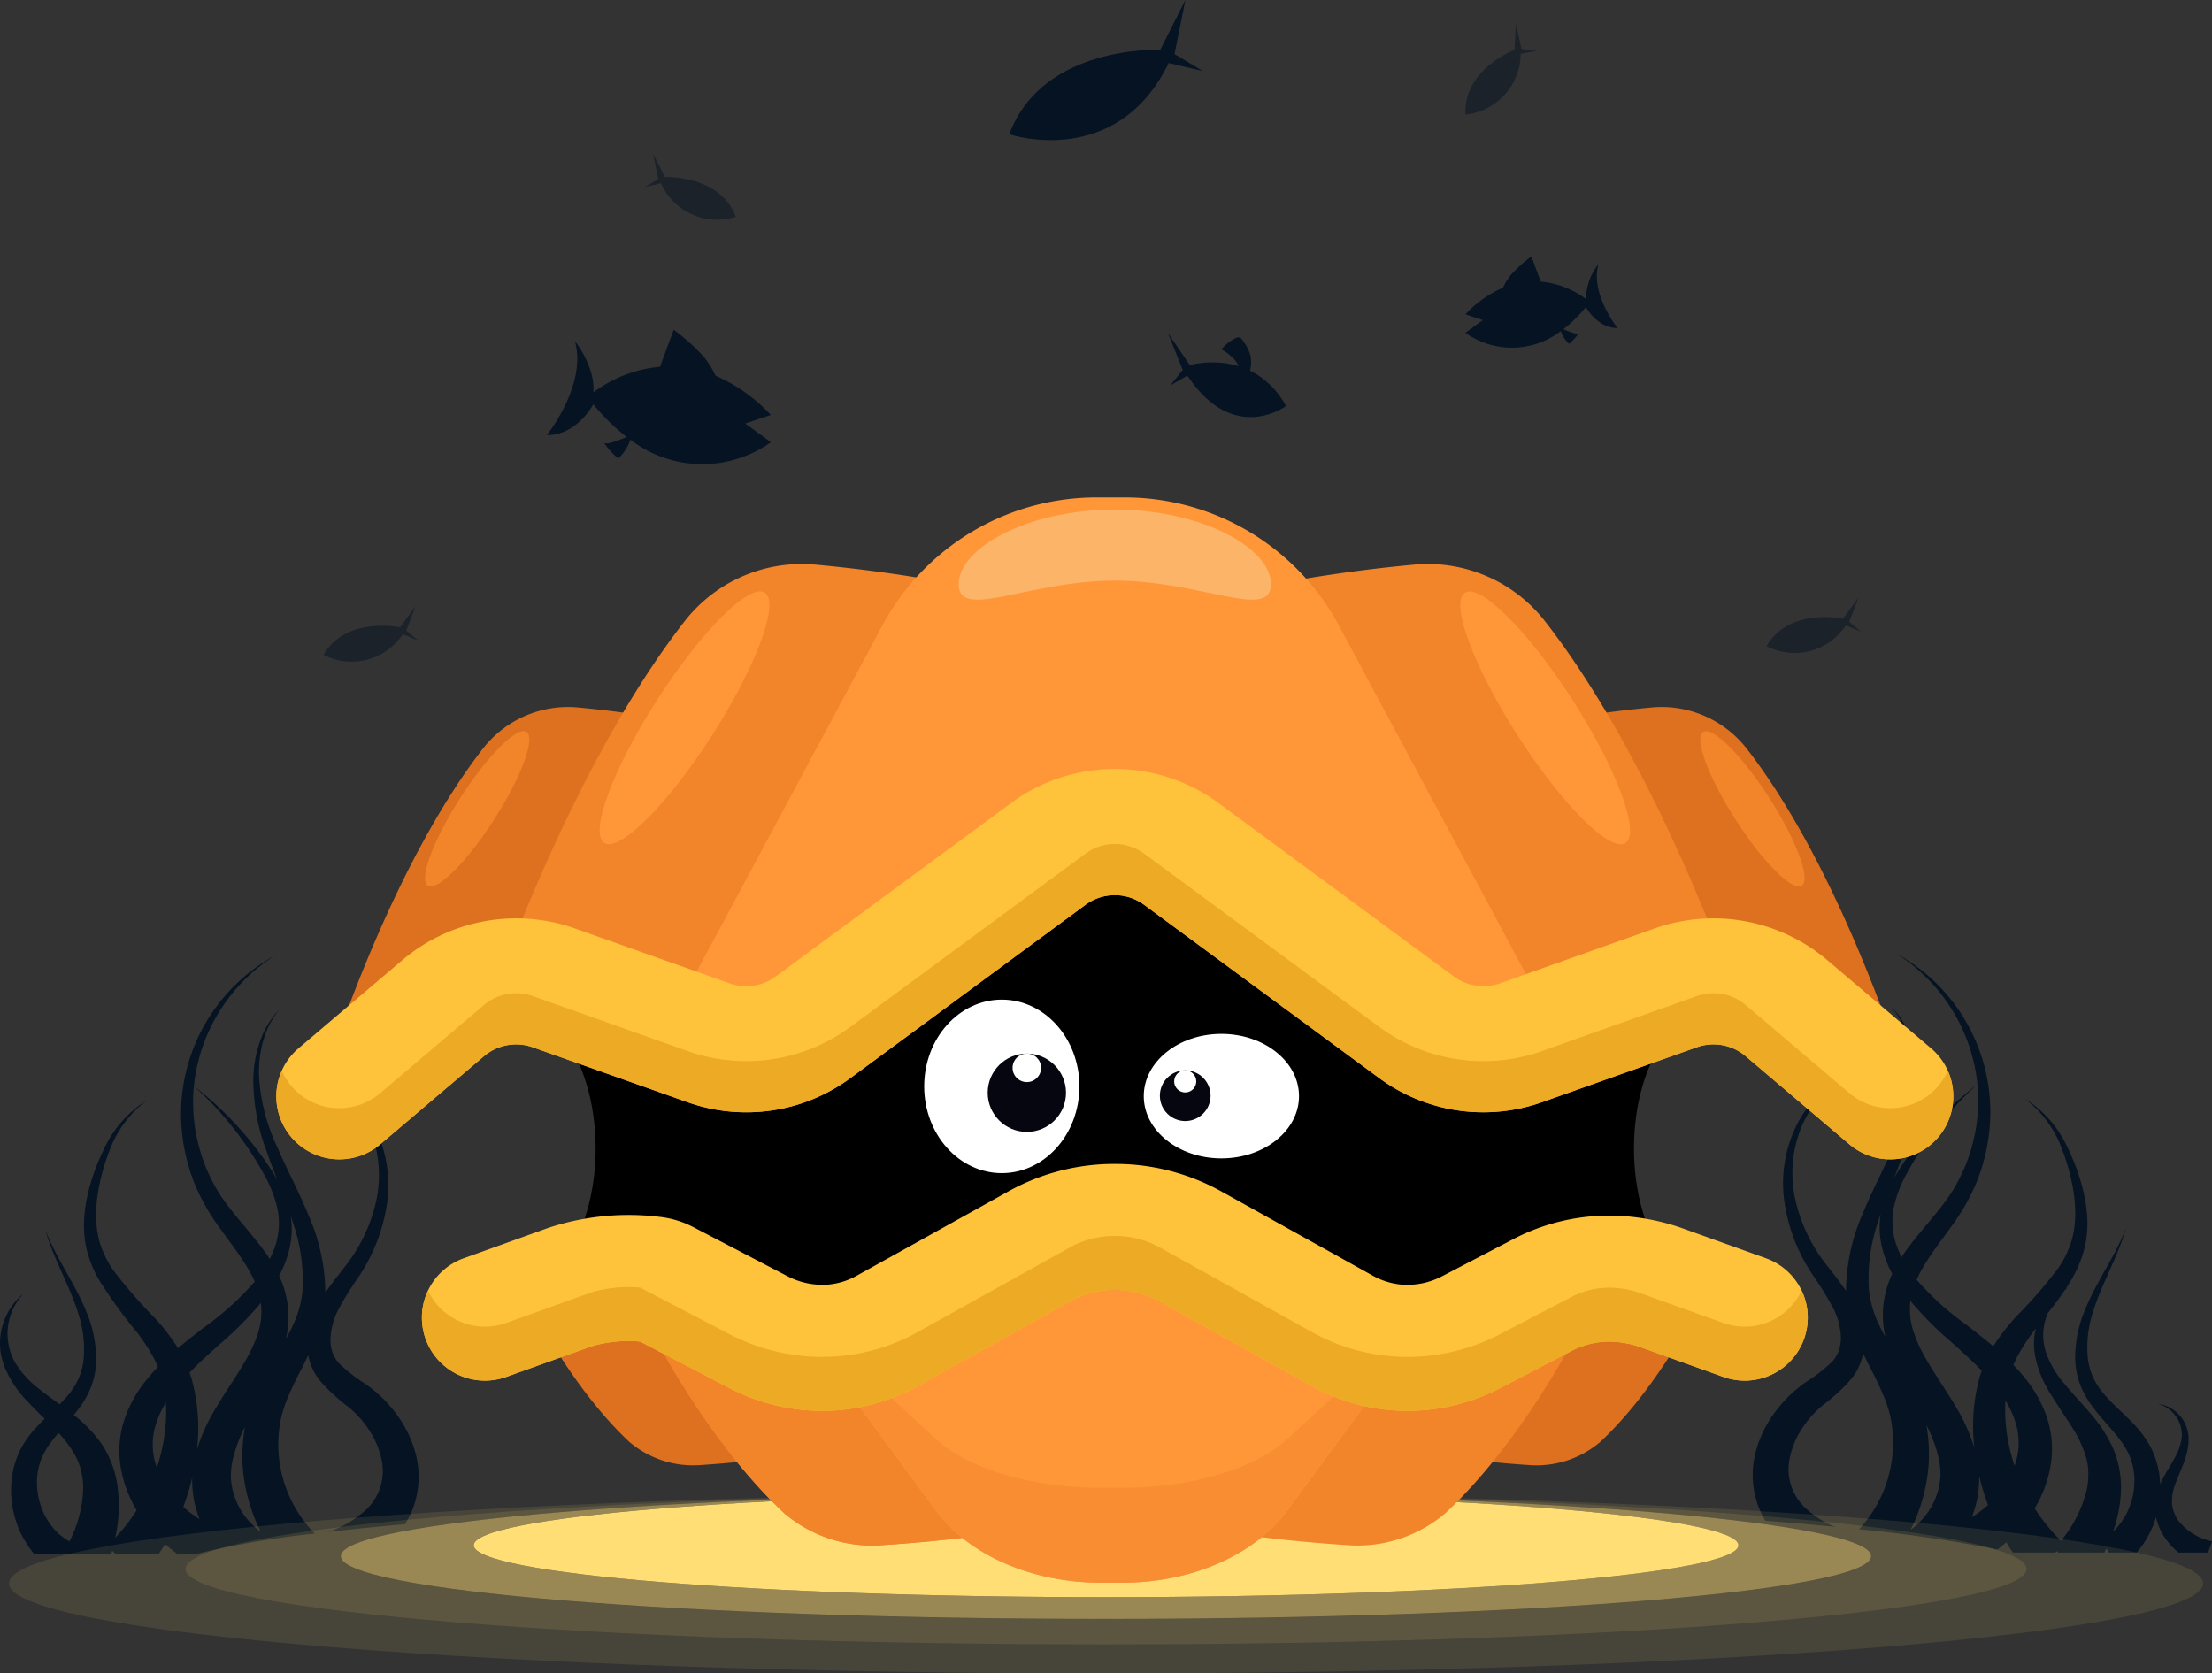 <svg xmlns="http://www.w3.org/2000/svg" width="273.894" height="207.224" viewBox="0 0 273.894 207.224"><rect x="0" y="0" width="273.894" height="207.224" fill="#333333" stroke="none"/><defs><style>.a,.b{fill:#051323;}.b,.f,.l,.q{opacity:0.5;}.c,.d,.e,.f{fill:#ffde76;}.c{opacity:0.1;}.e{opacity:0.2;}.g{fill:#dd711f;}.h,.l{fill:#f2842a;}.i{fill:#ff9739;}.j{fill:#e57f45;}.k{fill:#f59e66;}.m{fill:#ffc23b;}.n{fill:#edaa24;}.o{fill:#fff;}.p{fill:#060610;}.q{fill:#fad399;}</style></defs><g transform="translate(1122.184 -1576.343)"><path class="a" d="M-978.516,1582.509s-14.583-.657-18.694,10.462c0,0,13.279,4.471,19.734-8.824l4.222.991-3.5-2.1,1.349-6.7Z"/><path class="b" d="M-1039.855,1598.273s6.851-.309,8.783,4.915a7.617,7.617,0,0,1-9.272-4.145l-1.983.466,1.644-.987-.634-3.146Z"/><path class="b" d="M-1072.654,1654.03s-6.708-1.427-9.469,3.41a7.615,7.615,0,0,0,9.825-2.571l1.881.785-1.461-1.242,1.141-3Z"/><path class="b" d="M-893.978,1652.954s-6.709-1.427-9.47,3.41a7.618,7.618,0,0,0,9.826-2.571l1.88.785-1.46-1.243,1.14-3Z"/><path class="b" d="M-934.654,1582.5s-6.4,2.474-6.063,8.033a7.616,7.616,0,0,0,6.821-7.525l2-.371-1.9-.242-.685-3.135Z"/><path class="a" d="M-1026.738,1627.726a20.577,20.577,0,0,0-6.843-4.855,11.279,11.279,0,0,0-1.5-2.4,26.159,26.159,0,0,0-3.683-3.3q-.851,2.3-1.7,4.593a16.221,16.221,0,0,0-8.252,3.172c.271-3.179-2.285-6.359-2.285-6.359,1.55,5.4-3.477,11.658-3.477,11.658,3.758,0,5.762-3.829,5.762-3.829a25.333,25.333,0,0,0,4.127,4.051c-.921.37-2.577,1.066-2.834.677a8.7,8.7,0,0,0,1.742,1.931.1.1,0,0,0,.053.027.1.1,0,0,0,.071-.039,5.74,5.74,0,0,0,1.428-2.264,14.63,14.63,0,0,0,17.4.313l-3.179-2.312Z"/><path class="a" d="M-940.732,1615.27a13.966,13.966,0,0,1,4.646-3.3,7.671,7.671,0,0,1,1.021-1.631,17.771,17.771,0,0,1,2.5-2.242l1.156,3.118a11.012,11.012,0,0,1,5.6,2.154,7.171,7.171,0,0,1,1.551-4.317c-1.052,3.663,2.361,7.914,2.361,7.914-2.551,0-3.912-2.6-3.912-2.6a17.2,17.2,0,0,1-2.8,2.75c.625.251,1.749.724,1.924.459a5.885,5.885,0,0,1-1.184,1.311.063.063,0,0,1-.036.019.066.066,0,0,1-.047-.027,3.893,3.893,0,0,1-.97-1.537,9.932,9.932,0,0,1-11.811.213l2.159-1.57Z"/><path class="a" d="M-967.406,1622.239a4.1,4.1,0,0,0,.048-1.889,5.823,5.823,0,0,0-.928-1.821.832.832,0,0,0-.44-.4.78.78,0,0,0-.532.121,5.691,5.691,0,0,0-1.747,1.417c.156-.189,1.4.9,1.525,1.027a4.437,4.437,0,0,1,.7,1,11.582,11.582,0,0,0-6.08-.138l-2.712-3.989,1.84,4.588-1.559,1.935,2.135-1.239c5.71,8.634,12.2,3.777,12.2,3.777A10.155,10.155,0,0,0-967.406,1622.239Z"/><path class="a" d="M-1087.664,1753.8a16.014,16.014,0,0,1,.315-1.995,18.155,18.155,0,0,1,.613-1.95,44.043,44.043,0,0,1,1.89-4.014c.279-.548.56-1.11.836-1.683.032.177.064.353.109.53a7.2,7.2,0,0,0,1.281,2.563,22.279,22.279,0,0,0,3.594,3.329,14.368,14.368,0,0,1,1.442,1.393,12.96,12.96,0,0,1,1.179,1.576,10.515,10.515,0,0,1,1.454,3.486,6.571,6.571,0,0,1-1.868,6.228,13.035,13.035,0,0,1-4.777,2.794c2.931-.34,6.127-.664,9.558-.97a10.93,10.93,0,0,0,1.446-3.533,11.343,11.343,0,0,0-.229-5.569,14.612,14.612,0,0,0-2.385-4.678,16.649,16.649,0,0,0-1.7-1.925,18.132,18.132,0,0,0-1.95-1.611,20.553,20.553,0,0,1-3.291-2.542,4.1,4.1,0,0,1-.862-1.4,4.835,4.835,0,0,1-.253-1.717,8.7,8.7,0,0,1,1.062-3.761,42.8,42.8,0,0,1,2.326-3.755,21.952,21.952,0,0,0,3.522-8.682,16.226,16.226,0,0,0-1.056-9.188,13.581,13.581,0,0,0-6.057-6.679,13.23,13.23,0,0,1,5.4,6.939,15.155,15.155,0,0,1,.324,8.65,20.167,20.167,0,0,1-3.87,7.731c-.747.976-1.55,1.968-2.29,3.064a24.144,24.144,0,0,0-2.031-9.478c-1.189-2.936-2.658-5.646-3.87-8.44a24.02,24.02,0,0,1-2.3-8.712,14.461,14.461,0,0,1,.489-4.5,10.7,10.7,0,0,1,2.1-4.039,10.884,10.884,0,0,0-2.44,3.93,15,15,0,0,0-.862,4.608,25.066,25.066,0,0,0,1.688,9.228c.4,1.151.833,2.285,1.27,3.409q-.315-.556-.655-1.091a41.406,41.406,0,0,0-2.843-3.892,42.447,42.447,0,0,0-6.824-6.625,21.8,21.8,0,0,1,10.026-16.155,22.381,22.381,0,0,0-11.535,17.728,22.57,22.57,0,0,0,.231,5.595,22.583,22.583,0,0,0,1.579,5.419,25.567,25.567,0,0,0,2.831,4.89c1.065,1.505,2.176,2.92,3.1,4.368a16.71,16.71,0,0,1,1.218,2.189c.029.063.054.127.082.19a35.774,35.774,0,0,1-6.16,5.584c-1.11.853-2.237,1.723-3.337,2.656-.063-.1-.125-.2-.189-.3a26.177,26.177,0,0,0-2.623-3.372,61.288,61.288,0,0,1-5.193-5.963,12.644,12.644,0,0,1-1.651-3.336,12.152,12.152,0,0,1-.482-3.741,19.347,19.347,0,0,1,.483-3.872,24.785,24.785,0,0,1,1.143-3.79,13.534,13.534,0,0,1,4.671-6.321,13.88,13.88,0,0,0-5.319,6.03,25.712,25.712,0,0,0-1.525,3.806,20.747,20.747,0,0,0-.871,4.059,13.8,13.8,0,0,0,.178,4.259,14.569,14.569,0,0,0,1.557,4.021,62.083,62.083,0,0,0,4.814,6.651,23.387,23.387,0,0,1,2.057,3.177c.173.334.326.669.469,1.007-.521.543-1.028,1.109-1.509,1.716a15.787,15.787,0,0,0-2.616,4.706,12.4,12.4,0,0,0-.545,5.61,15.037,15.037,0,0,0,2.035,5.719,23.354,23.354,0,0,1-2.653,3.423c.06-.3.123-.594.171-.9a17.87,17.87,0,0,0,.1-5.526,12.482,12.482,0,0,0-2.018-5.291,16.634,16.634,0,0,0-3.388-3.5c.276-.339.548-.687.809-1.053a10.9,10.9,0,0,0,1.453-2.76,9.835,9.835,0,0,0,.514-3.057,15.268,15.268,0,0,0-1.173-5.806c-1.453-3.628-3.759-6.669-5.124-10.233,1.037,3.67,3.092,7.007,4.146,10.569a14,14,0,0,1,.6,5.378,8.157,8.157,0,0,1-.654,2.5,8.98,8.98,0,0,1-1.4,2.147c-.288.339-.6.667-.922.993-.843-.617-1.671-1.212-2.451-1.836a11.92,11.92,0,0,1-3.043-3.3,7.237,7.237,0,0,1,1.005-8.55,7.782,7.782,0,0,0-2.624,4.094,7.992,7.992,0,0,0-.257,2.536,6.748,6.748,0,0,0,.2,1.287,7.739,7.739,0,0,0,.393,1.243,13.621,13.621,0,0,0,2.871,4.245c.676.726,1.372,1.407,2.051,2.076-.408.4-.817.811-1.217,1.255a12.363,12.363,0,0,0-1.829,2.633,11.646,11.646,0,0,0-.985,3.145,12.994,12.994,0,0,0-.046,3.285,13.588,13.588,0,0,0,.829,3.2,13.022,13.022,0,0,0,1.7,2.916c.1.124.211.242.318.362h3.445l.177-.3c-.023.04-.043.081-.065.121l.369.174h5.528c.048-.152.1-.3.14-.459l.474.459h5.247c.287-.419.566-.842.828-1.275.513.456,1.046.875,1.59,1.275h2.018a114.188,114.188,0,0,1,14.919-2.586A15.778,15.778,0,0,1-1087.664,1753.8Zm-25.92,13.427a7.963,7.963,0,0,1-1.677-1.28,9.315,9.315,0,0,1-1.343-1.883,10.216,10.216,0,0,1-.808-2.243,9.766,9.766,0,0,1-.189-2.4,8.669,8.669,0,0,1,.5-2.335,9.643,9.643,0,0,1,1.231-2.155c.286-.386.6-.767.925-1.15a13.342,13.342,0,0,1,2.233,3.1,7.59,7.59,0,0,1,.63,1.864,9.041,9.041,0,0,1,.195,1.972A15.39,15.39,0,0,1-1113.584,1767.227Zm11.577-12.015a23.926,23.926,0,0,1-.759,2.887,9.4,9.4,0,0,1-.324-1.136,8.292,8.292,0,0,1,.082-3.815,11.57,11.57,0,0,1,1.369-3.131A21.079,21.079,0,0,1-1102.007,1755.212Zm15.674-24.287a10.5,10.5,0,0,0,.137-4.027c.088.259.176.519.258.779a21.714,21.714,0,0,1,1.2,8.594,12.654,12.654,0,0,1-1.081,3.984c-.281.634-.608,1.261-.962,1.891a11.773,11.773,0,0,0-.1-5.809,11.868,11.868,0,0,0-.744-2.01A13.808,13.808,0,0,0-1086.333,1730.925Zm-12.507,32.572c-.223-.177-.438-.365-.649-.556a28.692,28.692,0,0,0,1.1-3.609,13.849,13.849,0,0,0,.337,3.3,15.388,15.388,0,0,0,.577,1.835A16.5,16.5,0,0,1-1098.84,1763.5Zm5.6-2.117a9.041,9.041,0,0,1-.354-2.045,6.548,6.548,0,0,1,.046-1.047,6.818,6.818,0,0,1,.16-1.088,17.369,17.369,0,0,1,1.534-4.152c-.01.057-.023.114-.031.171a20.467,20.467,0,0,0-.211,5.186,21.7,21.7,0,0,0,1.124,5.086,19.367,19.367,0,0,0,1.086,2.537A8.983,8.983,0,0,1-1093.24,1761.38Zm2.948-19.8c-.982,3.01-3.193,5.807-5.123,9.052a22.935,22.935,0,0,0-2.376,5.2l0-.021a22.912,22.912,0,0,0-.672-8.745c-.074-.251-.163-.5-.25-.748,1.153-1.2,2.42-2.347,3.707-3.491a43.7,43.7,0,0,0,5.124-5.146A8.687,8.687,0,0,1-1090.292,1741.585Zm1.51-9.337c-.266-.409-.545-.8-.828-1.185-2.266-3.043-4.835-5.462-6.338-8.548a20.643,20.643,0,0,1-1.767-4.857,21.067,21.067,0,0,1-.555-5.184c0-.547.04-1.094.091-1.639a42.078,42.078,0,0,1,6.259,7.051,40.285,40.285,0,0,1,2.489,4,15.128,15.128,0,0,1,1.624,4.259,8.865,8.865,0,0,1-.245,4.334A11.031,11.031,0,0,1-1088.782,1732.248Z"/><path class="a" d="M-852.373,1764.746a4.4,4.4,0,0,1-.859-2.122,5.733,5.733,0,0,1,.391-2.473c.585-1.718,1.726-3.6,1.652-5.773a4.362,4.362,0,0,0-1.189-2.849,4.289,4.289,0,0,0-2.618-1.346,3.974,3.974,0,0,1,2.96,4.176,7,7,0,0,1-.893,2.562c-.44.823-.989,1.634-1.464,2.556-.109.209-.215.428-.315.653a12.129,12.129,0,0,0-.112-1.29,11.573,11.573,0,0,0-.985-3.145,12.327,12.327,0,0,0-1.828-2.633c-1.367-1.518-2.85-2.7-3.995-4.044a9,9,0,0,1-1.4-2.147,8.129,8.129,0,0,1-.653-2.5,13.964,13.964,0,0,1,.6-5.378c1.054-3.562,3.108-6.9,4.146-10.569-1.366,3.564-3.672,6.6-5.125,10.233a15.253,15.253,0,0,0-1.172,5.806,9.829,9.829,0,0,0,.513,3.057,10.9,10.9,0,0,0,1.454,2.76c1.185,1.663,2.584,3,3.631,4.419a9.621,9.621,0,0,1,1.232,2.154,8.7,8.7,0,0,1,.5,2.335,9.866,9.866,0,0,1-.189,2.4,10.216,10.216,0,0,1-.808,2.243,9.394,9.394,0,0,1-1.343,1.883c-.093.092-.19.179-.286.266a17.354,17.354,0,0,0,.941-4.537,12.48,12.48,0,0,0-.881-5.594,17.36,17.36,0,0,0-2.869-4.466c-1.082-1.275-2.193-2.425-3.177-3.623a11.911,11.911,0,0,1-2.3-3.858,6.817,6.817,0,0,1,.187-4.935c.728-.926,1.459-1.881,2.138-2.895.138-.113.279-.224.427-.327-.114.057-.224.123-.335.187.3-.451.586-.91.855-1.389a14.575,14.575,0,0,0,1.558-4.021,13.765,13.765,0,0,0,.177-4.258,20.67,20.67,0,0,0-.871-4.06,25.7,25.7,0,0,0-1.524-3.806,13.878,13.878,0,0,0-5.319-6.029,13.527,13.527,0,0,1,4.671,6.32,24.9,24.9,0,0,1,1.143,3.79,19.421,19.421,0,0,1,.482,3.872,12.156,12.156,0,0,1-.482,3.741,12.61,12.61,0,0,1-1.65,3.336,61.162,61.162,0,0,1-5.194,5.963,26.356,26.356,0,0,0-2.623,3.372c-.064.1-.126.2-.188.3-1.1-.933-2.228-1.8-3.337-2.656a35.776,35.776,0,0,1-6.161-5.584c.028-.063.053-.127.082-.19a16.719,16.719,0,0,1,1.219-2.189c.922-1.448,2.033-2.863,3.1-4.368a25.508,25.508,0,0,0,2.83-4.89,22.625,22.625,0,0,0,1.58-5.419,22.668,22.668,0,0,0,.231-5.595,22.386,22.386,0,0,0-11.535-17.728,21.8,21.8,0,0,1,10.025,16.155,42.445,42.445,0,0,0-6.824,6.625,41.433,41.433,0,0,0-2.843,3.892c-.226.356-.445.72-.654,1.091.436-1.124.871-2.258,1.27-3.409a25.069,25.069,0,0,0,1.687-9.228,15,15,0,0,0-.862-4.608,10.888,10.888,0,0,0-2.44-3.93,10.7,10.7,0,0,1,2.1,4.039,14.462,14.462,0,0,1,.49,4.5,24.022,24.022,0,0,1-2.3,8.712c-1.212,2.794-2.68,5.5-3.87,8.44a24.142,24.142,0,0,0-2.03,9.478c-.741-1.1-1.543-2.088-2.29-3.064a20.139,20.139,0,0,1-3.87-7.731,15.155,15.155,0,0,1,.323-8.65,13.23,13.23,0,0,1,5.4-6.939,13.587,13.587,0,0,0-6.057,6.679,16.225,16.225,0,0,0-1.055,9.188,21.945,21.945,0,0,0,3.522,8.682,43.3,43.3,0,0,1,2.326,3.755,8.711,8.711,0,0,1,1.061,3.761,4.815,4.815,0,0,1-.253,1.717,4.086,4.086,0,0,1-.862,1.4,20.475,20.475,0,0,1-3.29,2.542,18.256,18.256,0,0,0-1.951,1.611,16.647,16.647,0,0,0-1.7,1.925,14.625,14.625,0,0,0-2.386,4.678,11.357,11.357,0,0,0-.229,5.569,10.9,10.9,0,0,0,1.32,3.334q4.551.358,8.62.755a12.1,12.1,0,0,1-3.713-2.38,6.571,6.571,0,0,1-1.868-6.228,10.56,10.56,0,0,1,1.454-3.486,12.856,12.856,0,0,1,1.18-1.576,14.374,14.374,0,0,1,1.442-1.393,22.32,22.32,0,0,0,3.594-3.329,7.218,7.218,0,0,0,1.28-2.563c.045-.177.078-.353.11-.53.275.573.557,1.136.835,1.683a43.8,43.8,0,0,1,1.89,4.014,17.937,17.937,0,0,1,.613,1.95,16.017,16.017,0,0,1,.316,1.995,15.81,15.81,0,0,1-4.145,12.145,168.881,168.881,0,0,1,17.13,2.513c.371-.287.739-.581,1.094-.9.262.432.538.856.822,1.275h5.254l.175-.169.223.169h5.678c.082-.167.167-.333.245-.5l.3.5h3.444c.107-.12.217-.238.318-.362a13.029,13.029,0,0,0,1.7-2.916c.146-.373.27-.753.383-1.135a7.184,7.184,0,0,0,.675,1.874,8.459,8.459,0,0,0,2.107,2.539h3.663l.484-1.386A7.187,7.187,0,0,1-852.373,1764.746Zm-36.253-28.643a11.76,11.76,0,0,0-.1,5.809c-.354-.63-.681-1.257-.963-1.891a12.677,12.677,0,0,1-1.08-3.984,21.716,21.716,0,0,1,1.2-8.594c.083-.26.171-.52.259-.779a10.5,10.5,0,0,0,.136,4.027,13.845,13.845,0,0,0,1.289,3.4A11.782,11.782,0,0,0-888.626,1736.1Zm1.9-4.089a11.126,11.126,0,0,1-.731-1.768,8.878,8.878,0,0,1-.245-4.334,15.188,15.188,0,0,1,1.624-4.259,40.49,40.49,0,0,1,2.489-4,42.087,42.087,0,0,1,6.26-7.051c.05.545.086,1.092.09,1.639a20.974,20.974,0,0,1-.555,5.184,20.69,20.69,0,0,1-1.766,4.857c-1.5,3.086-4.073,5.505-6.338,8.548C-886.178,1731.211-886.456,1731.606-886.722,1732.014Zm4.457,29.132a8.981,8.981,0,0,1-3.353,4.648,19.358,19.358,0,0,0,1.086-2.537,21.7,21.7,0,0,0,1.123-5.086,20.422,20.422,0,0,0-.21-5.186c-.009-.057-.022-.114-.031-.171a17.365,17.365,0,0,1,1.533,4.152,6.619,6.619,0,0,1,.16,1.088,6.548,6.548,0,0,1,.046,1.047A8.984,8.984,0,0,1-882.265,1761.146Zm-2.948-19.8a8.715,8.715,0,0,1-.412-3.9,43.775,43.775,0,0,0,5.124,5.146c1.287,1.145,2.555,2.294,3.707,3.491-.087.249-.175.5-.25.748a22.93,22.93,0,0,0-.672,8.745l0,.021a22.977,22.977,0,0,0-2.377-5.2C-882.019,1747.158-884.23,1744.361-885.213,1741.351Zm8.548,21.912a16.374,16.374,0,0,1-1.367.974,15.39,15.39,0,0,0,.578-1.835,13.849,13.849,0,0,0,.337-3.3,28.846,28.846,0,0,0,1.1,3.608C-876.227,1762.9-876.441,1763.086-876.665,1763.263Zm4.25-6.534a9.6,9.6,0,0,1-.323,1.136,23.918,23.918,0,0,1-.76-2.887,21.125,21.125,0,0,1-.367-5.2,11.564,11.564,0,0,1,1.368,3.131A8.279,8.279,0,0,1-872.415,1756.729Zm8.6,4.186a15.643,15.643,0,0,1-3.18,6.241,23.149,23.149,0,0,1-3.247-4.028,15.053,15.053,0,0,0,2.035-5.719,12.408,12.408,0,0,0-.545-5.61,15.831,15.831,0,0,0-2.616-4.706c-.482-.607-.989-1.173-1.51-1.716.143-.338.3-.673.47-1.007a23.377,23.377,0,0,1,2.056-3.177c.088-.118.18-.236.269-.353a7.515,7.515,0,0,0-.165.8,6.741,6.741,0,0,0-.071,1.3,7.858,7.858,0,0,0,.128,1.3,13.611,13.611,0,0,0,1.931,4.746c.863,1.434,1.811,2.759,2.63,4.078a14.165,14.165,0,0,1,1.8,3.933,7.566,7.566,0,0,1,.231,1.954A9.113,9.113,0,0,1-863.816,1760.915Z"/><path class="c" d="M-981.715,1761.283q-1.755,0-3.517,0l2.027,0h.924c61.585.129,111.028,4.265,111.028,9.348,0,5.164-51.03,9.35-113.979,9.35s-113.979-4.186-113.979-9.35c0-5.083,49.443-9.219,111.029-9.348h.923l2.027,0q-1.762,0-3.516,0c-73.4.153-132.323,5.082-132.323,11.14,0,6.155,60.817,11.144,135.839,11.144s135.84-4.989,135.84-11.144C-849.392,1766.365-908.319,1761.436-981.715,1761.283Z"/><path class="d" d="M-983.205,1761.281l-2.027,0,2.028,0Z"/><path class="d" d="M-987.26,1761.281l2.028,0-2.027,0Z"/><path class="d" d="M-982.776,1761.282h0Z"/><path class="d" d="M-987.26,1761.281h0Z"/><path class="d" d="M-983.2,1761.281l-2.028,0,2.031,0Z"/><path class="d" d="M-987.263,1761.281l2.031,0-2.028,0Z"/><path class="e" d="M-890.49,1769.052c0,4.292-42.417,7.772-94.742,7.772s-94.742-3.48-94.742-7.772c0-4.226,41.1-7.663,92.286-7.77h-.494c-61.586.129-111.029,4.265-111.029,9.348,0,5.164,51.03,9.35,113.979,9.35s113.979-4.186,113.979-9.35c0-5.083-49.443-9.219-111.028-9.348h-.495C-931.586,1761.389-890.49,1764.826-890.49,1769.052Z"/><path class="f" d="M-906.935,1767.7c0,3.547-35.055,6.423-78.3,6.423s-78.3-2.876-78.3-6.423c0-3.492,33.962-6.333,76.265-6.422h-.425c-51.189.107-92.286,3.544-92.286,7.77,0,4.292,42.418,7.772,94.742,7.772s94.742-3.48,94.742-7.772c0-4.226-41.1-7.663-92.286-7.77h-.425C-940.9,1761.37-906.935,1764.211-906.935,1767.7Z"/><path class="d" d="M-1063.528,1767.7c0,3.547,35.054,6.423,78.3,6.423s78.3-2.876,78.3-6.423c0-3.492-33.963-6.333-76.266-6.422l-2.031,0-2.031,0C-1029.566,1761.37-1063.528,1764.211-1063.528,1767.7Z"/><path class="g" d="M-1022.942,1669.447a136.269,136.269,0,0,0-27.867-5.514,13.361,13.361,0,0,0-11.593,5.133c-4.1,5.267-10.235,15.039-16.672,32.092l19.382,3.827,36.621-17.415Z"/><path class="h" d="M-983.061,1653.84a187.715,187.715,0,0,0-38.406-7.6,18.413,18.413,0,0,0-15.978,7.074c-5.656,7.258-14.106,20.726-22.977,44.229l26.712,9.258,50.472-27.985Z"/><path class="g" d="M-945.35,1669.447a136.269,136.269,0,0,1,27.867-5.514,13.361,13.361,0,0,1,11.593,5.133c4.1,5.267,10.235,15.039,16.672,32.092l-19.382,3.827-36.622-17.415Z"/><path class="h" d="M-985.232,1653.84a187.715,187.715,0,0,1,38.407-7.6,18.415,18.415,0,0,1,15.978,7.074c5.655,7.258,14.1,20.726,22.977,44.229l-26.713,9.258-50.472-27.985Z"/><path class="i" d="M-930.227,1702.589H-1039.1l26.173-48.784a30.086,30.086,0,0,1,26.514-15.864h3.5a30.087,30.087,0,0,1,26.514,15.864Z"/><path class="g" d="M-1013.954,1754.671a139.057,139.057,0,0,1-21.411,3.09,12.177,12.177,0,0,1-8.907-2.877c-3.153-2.951-7.864-8.428-12.809-17.986l14.891-2.145,28.137,9.761Z"/><path class="j" d="M-983.312,1763.418a191.568,191.568,0,0,1-29.509,4.259,16.792,16.792,0,0,1-12.276-3.965c-4.345-4.068-10.837-11.616-17.654-24.788l20.524-5.189,38.779,15.684Z"/><path class="h" d="M-983.312,1763.418a191.568,191.568,0,0,1-29.509,4.259,16.792,16.792,0,0,1-12.276-3.965c-4.345-4.068-10.837-11.616-17.654-24.788l20.524-5.189,38.779,15.684Z"/><path class="g" d="M-954.338,1754.671a139.031,139.031,0,0,0,21.411,3.09,12.177,12.177,0,0,0,8.907-2.877c3.153-2.951,7.863-8.428,12.809-17.986l-14.892-2.145-28.137,9.761Z"/><path class="h" d="M-984.98,1763.418a191.568,191.568,0,0,0,29.509,4.259,16.79,16.79,0,0,0,12.275-3.965c4.346-4.068,10.838-11.616,17.654-24.788l-20.524-5.189-38.778,15.684Z"/><path class="k" d="M-942.719,1736.1h-83.65l20.109,27.341c4.027,5.475,11.854,8.892,20.371,8.892h2.689c8.518,0,16.345-3.417,20.372-8.892Z"/><path class="i" d="M-942.719,1736.1h-83.65l20.109,27.341c4.027,5.475,11.854,8.892,20.371,8.892h2.689c8.518,0,16.345-3.417,20.372-8.892Z"/><path class="l" d="M-962.828,1754.571c-4.027,3.7-11.854,6.008-20.372,6.008h-2.689c-8.517,0-16.344-2.308-20.371-6.008l-20.109-18.475,20.109,27.341c4.027,5.475,11.854,8.891,20.371,8.891h2.689c8.518,0,16.345-3.416,20.372-8.891l20.109-27.341Z"/><path d="M-914.68,1698.667l-19.162,6.8a13.948,13.948,0,0,1-12.943-1.916l-29.085-21.437a13.949,13.949,0,0,0-16.552,0l-29.085,21.437a13.948,13.948,0,0,1-12.943,1.916l-19.163-6.8a13.922,13.922,0,0,0-4.712-.8,19.533,19.533,0,0,0-.267,3.313c5.61,0,10.158,7.779,10.158,17.376s-4.548,17.377-10.158,17.377a15.639,15.639,0,0,0,1.078,1.911l5.818-2.088a24.06,24.06,0,0,1,10.37-.964,4.155,4.155,0,0,1,1.433.454s15.141,7.805,15.641,7.864a25.014,25.014,0,0,0,9.294-.621,4.088,4.088,0,0,0,.892-.375l20.242-11.258a19.929,19.929,0,0,1,9.607-2.578h.142a19.922,19.922,0,0,1,9.606,2.578l20.243,11.258a4.088,4.088,0,0,0,.892.375,25.012,25.012,0,0,0,9.294.621,4.175,4.175,0,0,0,1.428-.452l11.28-5.883a17.969,17.969,0,0,1,10.233-2.006,19.875,19.875,0,0,1,4.5.987l5.817,2.088a15.585,15.585,0,0,0,1.079-1.911c-5.61,0-10.158-7.78-10.158-17.377s4.548-17.376,10.158-17.376a19.539,19.539,0,0,0-.267-3.313A13.931,13.931,0,0,0-914.68,1698.667Z"/><path class="m" d="M-1080.162,1719.905a7.782,7.782,0,0,1-5.951-2.751,7.8,7.8,0,0,1,.894-11l12.856-10.921a21.818,21.818,0,0,1,21.362-3.92l19.162,6.8a6.137,6.137,0,0,0,5.7-.844l29.085-21.437a21.649,21.649,0,0,1,25.812,0l29.085,21.437a6.135,6.135,0,0,0,5.7.844l19.163-6.8a21.816,21.816,0,0,1,21.362,3.92l12.855,10.921a7.8,7.8,0,0,1,.895,11,7.8,7.8,0,0,1-11,.894l-12.855-10.921a6.166,6.166,0,0,0-6.034-1.107l-19.163,6.8a21.722,21.722,0,0,1-20.184-2.988L-980.5,1688.4a6.114,6.114,0,0,0-7.291,0l-29.085,21.437a21.73,21.73,0,0,1-20.185,2.988l-19.162-6.8a6.158,6.158,0,0,0-6.034,1.108l-12.855,10.92A7.775,7.775,0,0,1-1080.162,1719.905Z"/><path class="n" d="M-882.179,1710.819a7.8,7.8,0,0,1-11,.9l-12.855-10.921a6.164,6.164,0,0,0-6.034-1.107l-19.163,6.8a21.719,21.719,0,0,1-20.184-2.988l-29.086-21.437a6.116,6.116,0,0,0-7.291,0l-29.085,21.437a21.727,21.727,0,0,1-20.185,2.988l-19.162-6.8a6.161,6.161,0,0,0-6.034,1.107l-12.855,10.921a7.775,7.775,0,0,1-5.049,1.857,7.786,7.786,0,0,1-5.951-2.752,7.744,7.744,0,0,1-1.179-1.88,7.8,7.8,0,0,0,1.179,8.215,7.782,7.782,0,0,0,5.951,2.751,7.775,7.775,0,0,0,5.049-1.857l12.855-10.92a6.158,6.158,0,0,1,6.034-1.108l19.162,6.8a21.73,21.73,0,0,0,20.185-2.988l29.085-21.437a6.114,6.114,0,0,1,7.291,0l29.086,21.437a21.722,21.722,0,0,0,20.184,2.988l19.163-6.8a6.166,6.166,0,0,1,6.034,1.107l12.855,10.921a7.8,7.8,0,0,0,11-.894,7.8,7.8,0,0,0,1.179-8.215A7.8,7.8,0,0,1-882.179,1710.819Z"/><ellipse class="o" cx="9.611" cy="10.743" rx="9.611" ry="10.743" transform="translate(-1007.75 1700.13)"/><ellipse class="o" cx="9.611" cy="7.71" rx="9.611" ry="7.71" transform="translate(-980.561 1704.37)"/><circle class="p" cx="4.849" cy="4.849" r="4.849" transform="translate(-999.887 1706.811)"/><circle class="o" cx="1.765" cy="1.765" r="1.765" transform="translate(-996.804 1706.811)"/><circle class="p" cx="3.139" cy="3.139" r="3.139" transform="translate(-978.567 1708.887)"/><circle class="o" cx="1.368" cy="1.368" r="1.368" transform="translate(-976.796 1708.887)"/><path class="m" d="M-947.912,1751.055q-1.038,0-2.074-.088l-.242-.022a24.36,24.36,0,0,1-9.634-3.035l-18.577-10.332a11.348,11.348,0,0,0-5.08-1.485c-.416-.013-.84-.013-1.258,0a11.333,11.333,0,0,0-5.076,1.484l-18.577,10.332a24.359,24.359,0,0,1-9.635,3.035l-.154.014-.087.008a24.9,24.9,0,0,1-13.634-2.771l-10.962-5.718a16.01,16.01,0,0,0-6.157.624l-10.442,3.749a7.8,7.8,0,0,1-9.982-4.708,7.805,7.805,0,0,1,4.708-9.982l10.441-3.749a31.7,31.7,0,0,1,13.919-1.369,11.9,11.9,0,0,1,4.125,1.282l11.567,6.032a9.318,9.318,0,0,0,5.09,1.059l.034,0,.094-.009a8.869,8.869,0,0,0,3.488-1.133l18.578-10.332a26.984,26.984,0,0,1,12.15-3.445c.759-.024,1.526-.024,2.282,0a26.985,26.985,0,0,1,12.154,3.445l18.577,10.332a8.878,8.878,0,0,0,3.489,1.133l.063.007.114.01a9.287,9.287,0,0,0,5.041-1.064l8.628-4.5a25.667,25.667,0,0,1,14.689-2.845,27.482,27.482,0,0,1,6.3,1.4l10.44,3.748a7.805,7.805,0,0,1,4.708,9.982,7.8,7.8,0,0,1-9.982,4.708l-10.442-3.749a12.251,12.251,0,0,0-2.712-.574,10.132,10.132,0,0,0-5.78,1.168l-8.628,4.5A24.992,24.992,0,0,1-947.912,1751.055Z"/><path class="n" d="M-908.791,1740.171l-10.442-3.749a12.3,12.3,0,0,0-2.712-.574,10.131,10.131,0,0,0-5.78,1.168l-8.628,4.5a24.981,24.981,0,0,1-11.559,2.861q-1.038,0-2.074-.089l-.242-.022a24.372,24.372,0,0,1-9.634-3.034l-18.577-10.333a11.349,11.349,0,0,0-5.08-1.485c-.416-.013-.84-.013-1.258,0a11.334,11.334,0,0,0-5.076,1.484l-18.577,10.333a24.372,24.372,0,0,1-9.635,3.034l-.154.015-.087.007a24.9,24.9,0,0,1-13.634-2.771l-10.962-5.718a16.05,16.05,0,0,0-6.157.624l-10.442,3.749a7.8,7.8,0,0,1-9.689-4.006,7.782,7.782,0,0,0-.293,5.978,7.8,7.8,0,0,0,9.982,4.708l10.442-3.749a16.01,16.01,0,0,1,6.157-.624l10.962,5.718a24.9,24.9,0,0,0,13.634,2.771l.087-.008.154-.014a24.359,24.359,0,0,0,9.635-3.035l18.577-10.332a11.333,11.333,0,0,1,5.076-1.484c.418-.014.842-.014,1.258,0a11.348,11.348,0,0,1,5.08,1.485l18.577,10.332a24.36,24.36,0,0,0,9.634,3.035l.242.022q1.037.088,2.074.088a24.992,24.992,0,0,0,11.559-2.86l8.628-4.5a10.132,10.132,0,0,1,5.78-1.168,12.251,12.251,0,0,1,2.712.574l10.442,3.749a7.8,7.8,0,0,0,9.982-4.708,7.778,7.778,0,0,0-.293-5.978A7.8,7.8,0,0,1-908.791,1740.171Z"/><path class="q" d="M-964.813,1648.693c0,4.54-8.656-.45-19.333-.45s-19.333,4.99-19.333.45,8.656-9.249,19.333-9.249S-964.813,1644.152-964.813,1648.693Z"/><ellipse class="i" cx="18.402" cy="4.046" rx="18.402" ry="4.046" transform="matrix(0.54, -0.842, 0.842, 0.54, -1050.773, 1678.538)"/><ellipse class="h" cx="11.307" cy="2.486" rx="11.307" ry="2.486" transform="matrix(0.54, -0.842, 0.842, 0.54, -1071.294, 1684.668)"/><ellipse class="i" cx="4.046" cy="18.402" rx="4.046" ry="18.402" transform="matrix(0.842, -0.54, 0.54, 0.842, -944.201, 1651.93)"/><ellipse class="h" cx="2.486" cy="11.307" rx="2.486" ry="11.307" transform="matrix(0.842, -0.54, 0.54, 0.842, -913.394, 1668.318)"/></g></svg>